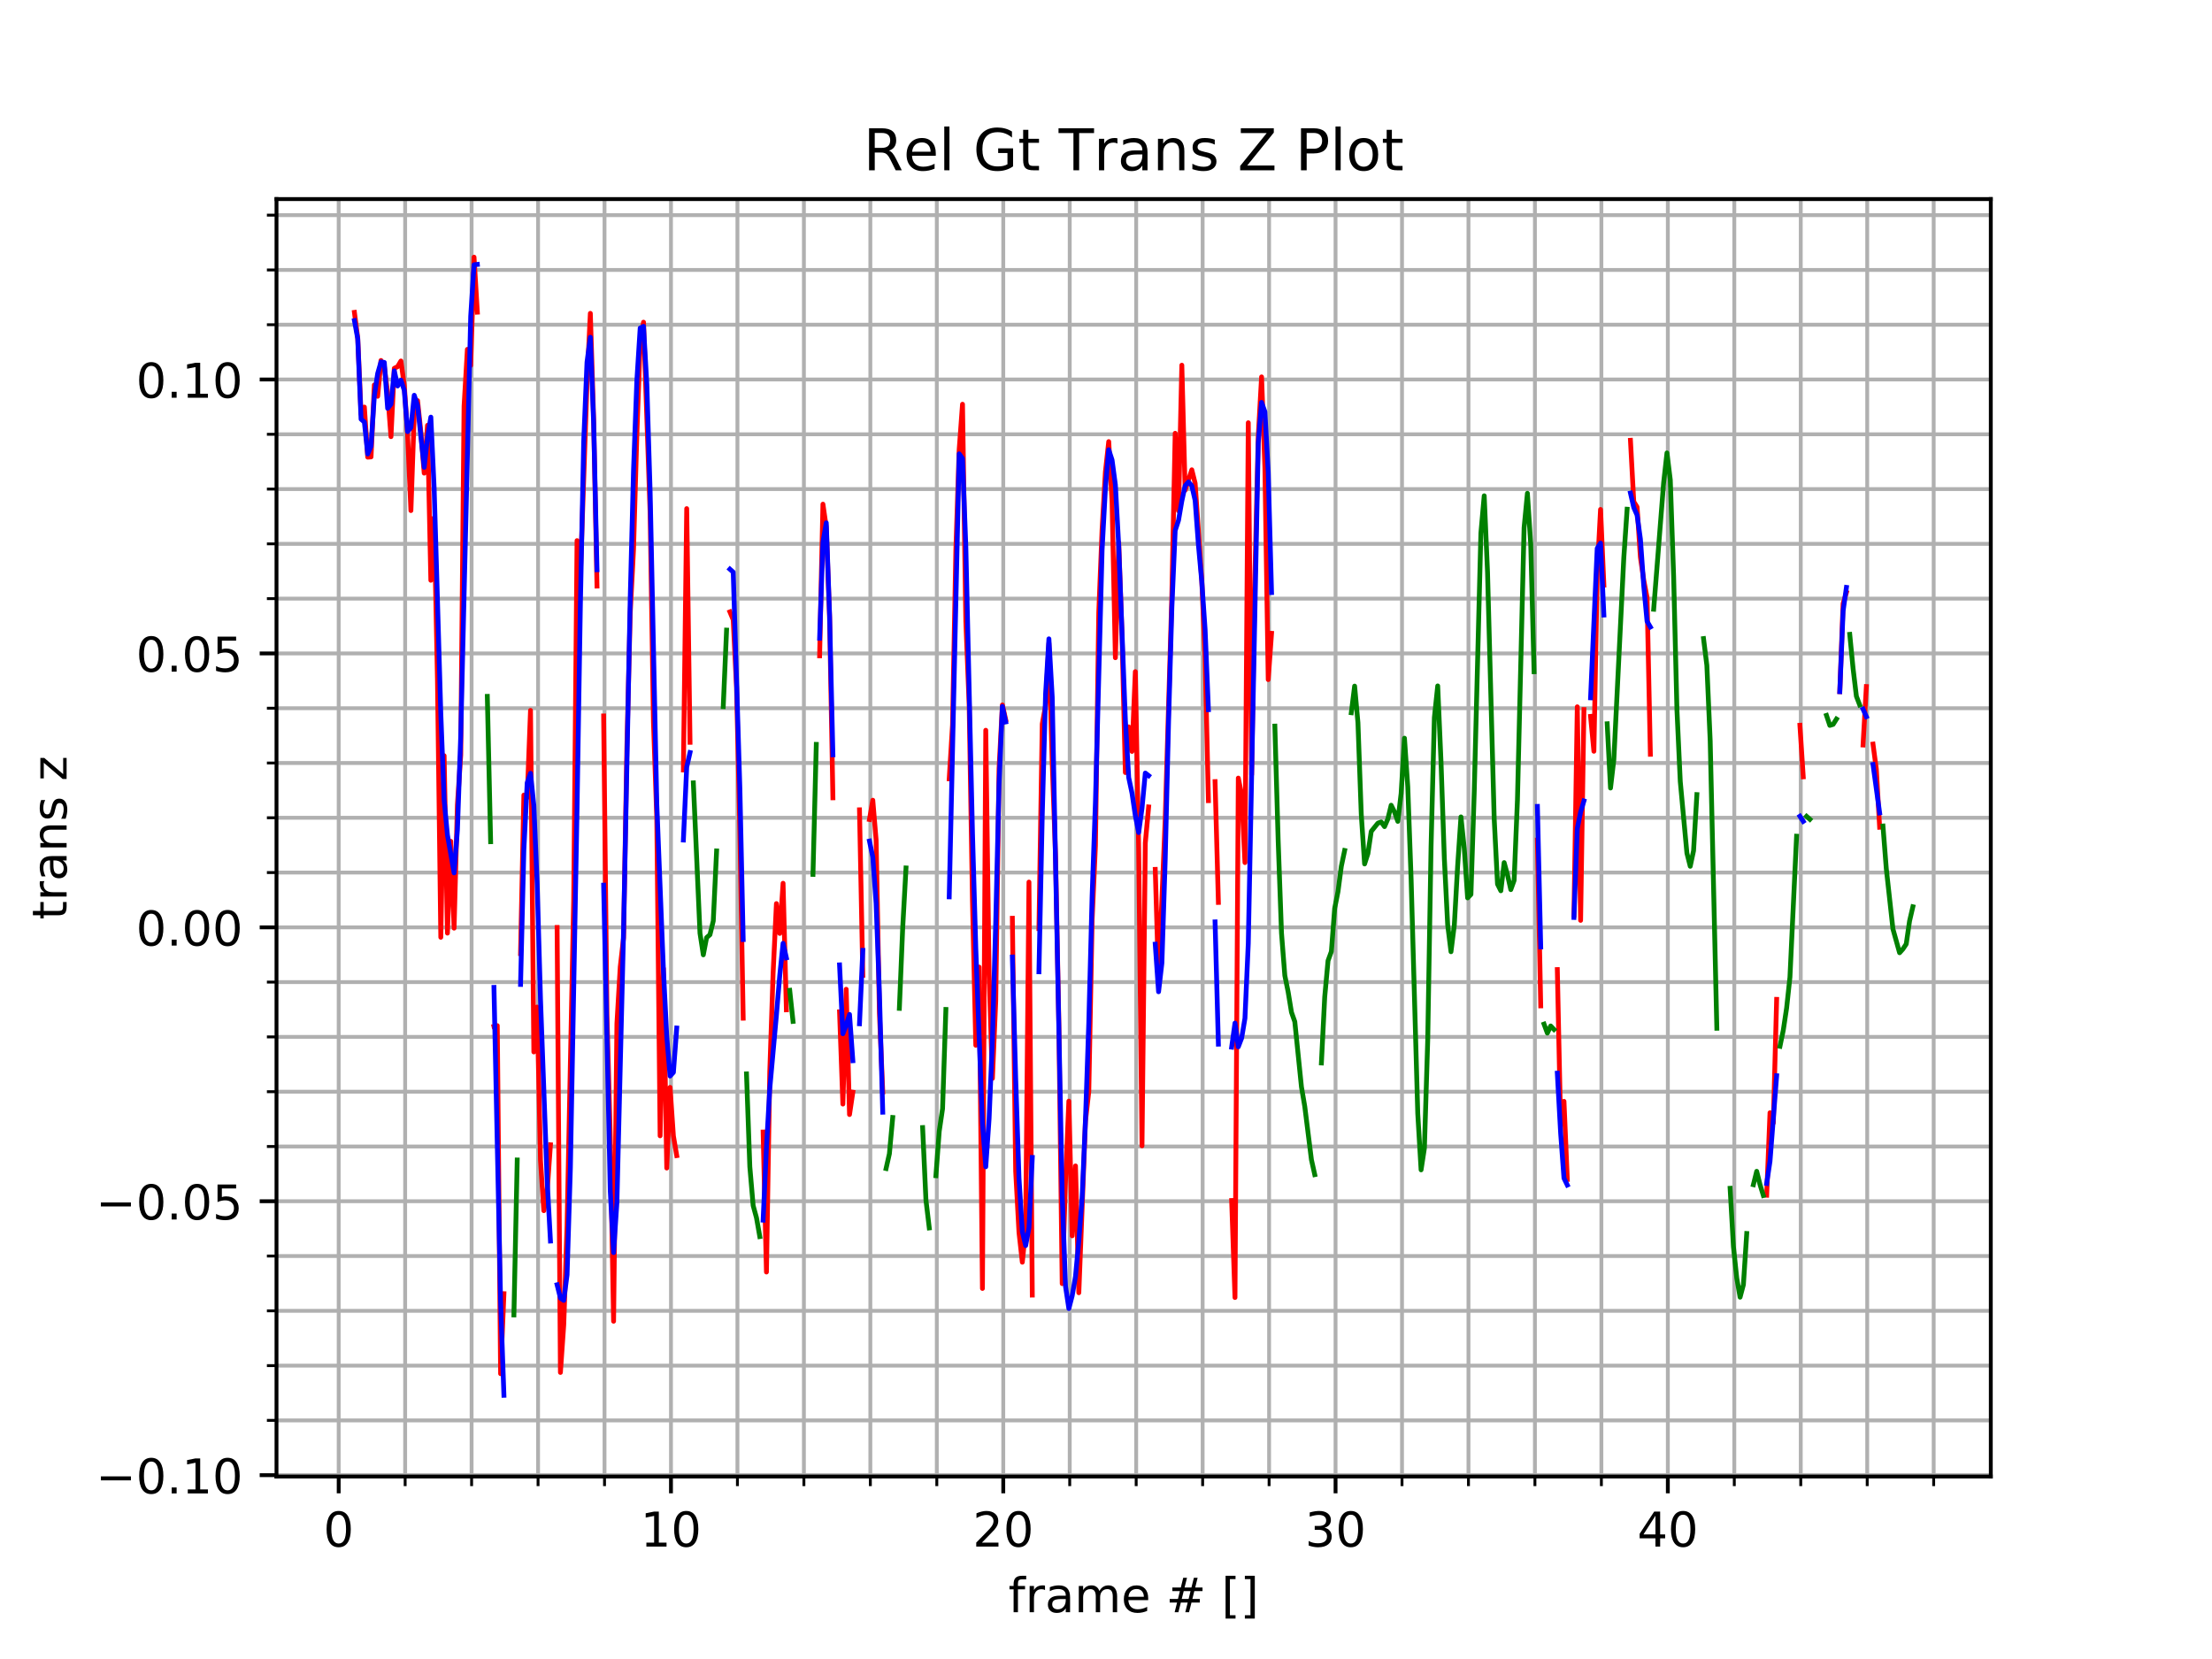 <?xml version="1.0" encoding="utf-8" standalone="no"?>
<!DOCTYPE svg PUBLIC "-//W3C//DTD SVG 1.1//EN"
  "http://www.w3.org/Graphics/SVG/1.1/DTD/svg11.dtd">
<!-- Created with matplotlib (http://matplotlib.org/) -->
<svg height="345.6pt" version="1.1" viewBox="0 0 460.8 345.6" width="460.8pt" xmlns="http://www.w3.org/2000/svg" xmlns:xlink="http://www.w3.org/1999/xlink">
 <defs>
  <style type="text/css">
*{stroke-linecap:butt;stroke-linejoin:round;}
  </style>
 </defs>
 <g id="figure_1">
  <g id="patch_1">
   <path d="M 0 345.6 
L 460.8 345.6 
L 460.8 0 
L 0 0 
z
" style="fill:#ffffff;"/>
  </g>
  <g id="axes_1">
   <g id="patch_2">
    <path d="M 57.6 307.584 
L 414.72 307.584 
L 414.72 41.472 
L 57.6 41.472 
z
" style="fill:#ffffff;"/>
   </g>
   <g id="matplotlib.axis_1">
    <g id="xtick_1">
     <g id="line2d_1">
      <path clip-path="url(#p3519958861)" d="M 70.555 307.584 
L 70.555 41.472 
" style="fill:none;stroke:#b0b0b0;stroke-linecap:square;stroke-width:0.8;"/>
     </g>
     <g id="line2d_2">
      <defs>
       <path d="M 0 0 
L 0 3.5 
" id="m0d9595e91f" style="stroke:#000000;stroke-width:0.8;"/>
      </defs>
      <g>
       <use style="stroke:#000000;stroke-width:0.8;" x="70.555" xlink:href="#m0d9595e91f" y="307.584"/>
      </g>
     </g>
     <g id="text_1">
      <!-- 0 -->
      <defs>
       <path d="M 31.781 66.406 
Q 24.172 66.406 20.328 58.906 
Q 16.5 51.422 16.5 36.375 
Q 16.5 21.391 20.328 13.891 
Q 24.172 6.391 31.781 6.391 
Q 39.453 6.391 43.281 13.891 
Q 47.125 21.391 47.125 36.375 
Q 47.125 51.422 43.281 58.906 
Q 39.453 66.406 31.781 66.406 
z
M 31.781 74.219 
Q 44.047 74.219 50.516 64.516 
Q 56.984 54.828 56.984 36.375 
Q 56.984 17.969 50.516 8.266 
Q 44.047 -1.422 31.781 -1.422 
Q 19.531 -1.422 13.062 8.266 
Q 6.594 17.969 6.594 36.375 
Q 6.594 54.828 13.062 64.516 
Q 19.531 74.219 31.781 74.219 
z
" id="DejaVuSans-30"/>
      </defs>
      <g transform="translate(67.374 322.182)scale(0.1 -0.1)">
       <use xlink:href="#DejaVuSans-30"/>
      </g>
     </g>
    </g>
    <g id="xtick_2">
     <g id="line2d_3">
      <path clip-path="url(#p3519958861)" d="M 139.777 307.584 
L 139.777 41.472 
" style="fill:none;stroke:#b0b0b0;stroke-linecap:square;stroke-width:0.8;"/>
     </g>
     <g id="line2d_4">
      <g>
       <use style="stroke:#000000;stroke-width:0.8;" x="139.777" xlink:href="#m0d9595e91f" y="307.584"/>
      </g>
     </g>
     <g id="text_2">
      <!-- 10 -->
      <defs>
       <path d="M 12.406 8.297 
L 28.516 8.297 
L 28.516 63.922 
L 10.984 60.406 
L 10.984 69.391 
L 28.422 72.906 
L 38.281 72.906 
L 38.281 8.297 
L 54.391 8.297 
L 54.391 0 
L 12.406 0 
z
" id="DejaVuSans-31"/>
      </defs>
      <g transform="translate(133.414 322.182)scale(0.1 -0.1)">
       <use xlink:href="#DejaVuSans-31"/>
       <use x="63.623" xlink:href="#DejaVuSans-30"/>
      </g>
     </g>
    </g>
    <g id="xtick_3">
     <g id="line2d_5">
      <path clip-path="url(#p3519958861)" d="M 208.999 307.584 
L 208.999 41.472 
" style="fill:none;stroke:#b0b0b0;stroke-linecap:square;stroke-width:0.8;"/>
     </g>
     <g id="line2d_6">
      <g>
       <use style="stroke:#000000;stroke-width:0.8;" x="208.999" xlink:href="#m0d9595e91f" y="307.584"/>
      </g>
     </g>
     <g id="text_3">
      <!-- 20 -->
      <defs>
       <path d="M 19.188 8.297 
L 53.609 8.297 
L 53.609 0 
L 7.328 0 
L 7.328 8.297 
Q 12.938 14.109 22.625 23.891 
Q 32.328 33.688 34.812 36.531 
Q 39.547 41.844 41.422 45.531 
Q 43.312 49.219 43.312 52.781 
Q 43.312 58.594 39.234 62.25 
Q 35.156 65.922 28.609 65.922 
Q 23.969 65.922 18.812 64.312 
Q 13.672 62.703 7.812 59.422 
L 7.812 69.391 
Q 13.766 71.781 18.938 73 
Q 24.125 74.219 28.422 74.219 
Q 39.75 74.219 46.484 68.547 
Q 53.219 62.891 53.219 53.422 
Q 53.219 48.922 51.531 44.891 
Q 49.859 40.875 45.406 35.406 
Q 44.188 33.984 37.641 27.219 
Q 31.109 20.453 19.188 8.297 
z
" id="DejaVuSans-32"/>
      </defs>
      <g transform="translate(202.636 322.182)scale(0.1 -0.1)">
       <use xlink:href="#DejaVuSans-32"/>
       <use x="63.623" xlink:href="#DejaVuSans-30"/>
      </g>
     </g>
    </g>
    <g id="xtick_4">
     <g id="line2d_7">
      <path clip-path="url(#p3519958861)" d="M 278.22 307.584 
L 278.22 41.472 
" style="fill:none;stroke:#b0b0b0;stroke-linecap:square;stroke-width:0.8;"/>
     </g>
     <g id="line2d_8">
      <g>
       <use style="stroke:#000000;stroke-width:0.8;" x="278.22" xlink:href="#m0d9595e91f" y="307.584"/>
      </g>
     </g>
     <g id="text_4">
      <!-- 30 -->
      <defs>
       <path d="M 40.578 39.312 
Q 47.656 37.797 51.625 33 
Q 55.609 28.219 55.609 21.188 
Q 55.609 10.406 48.188 4.484 
Q 40.766 -1.422 27.094 -1.422 
Q 22.516 -1.422 17.656 -0.516 
Q 12.797 0.391 7.625 2.203 
L 7.625 11.719 
Q 11.719 9.328 16.594 8.109 
Q 21.484 6.891 26.812 6.891 
Q 36.078 6.891 40.938 10.547 
Q 45.797 14.203 45.797 21.188 
Q 45.797 27.641 41.281 31.266 
Q 36.766 34.906 28.719 34.906 
L 20.219 34.906 
L 20.219 43.016 
L 29.109 43.016 
Q 36.375 43.016 40.234 45.922 
Q 44.094 48.828 44.094 54.297 
Q 44.094 59.906 40.109 62.906 
Q 36.141 65.922 28.719 65.922 
Q 24.656 65.922 20.016 65.031 
Q 15.375 64.156 9.812 62.312 
L 9.812 71.094 
Q 15.438 72.656 20.344 73.438 
Q 25.25 74.219 29.594 74.219 
Q 40.828 74.219 47.359 69.109 
Q 53.906 64.016 53.906 55.328 
Q 53.906 49.266 50.438 45.094 
Q 46.969 40.922 40.578 39.312 
z
" id="DejaVuSans-33"/>
      </defs>
      <g transform="translate(271.858 322.182)scale(0.1 -0.1)">
       <use xlink:href="#DejaVuSans-33"/>
       <use x="63.623" xlink:href="#DejaVuSans-30"/>
      </g>
     </g>
    </g>
    <g id="xtick_5">
     <g id="line2d_9">
      <path clip-path="url(#p3519958861)" d="M 347.442 307.584 
L 347.442 41.472 
" style="fill:none;stroke:#b0b0b0;stroke-linecap:square;stroke-width:0.8;"/>
     </g>
     <g id="line2d_10">
      <g>
       <use style="stroke:#000000;stroke-width:0.8;" x="347.442" xlink:href="#m0d9595e91f" y="307.584"/>
      </g>
     </g>
     <g id="text_5">
      <!-- 40 -->
      <defs>
       <path d="M 37.797 64.312 
L 12.891 25.391 
L 37.797 25.391 
z
M 35.203 72.906 
L 47.609 72.906 
L 47.609 25.391 
L 58.016 25.391 
L 58.016 17.188 
L 47.609 17.188 
L 47.609 0 
L 37.797 0 
L 37.797 17.188 
L 4.891 17.188 
L 4.891 26.703 
z
" id="DejaVuSans-34"/>
      </defs>
      <g transform="translate(341.079 322.182)scale(0.1 -0.1)">
       <use xlink:href="#DejaVuSans-34"/>
       <use x="63.623" xlink:href="#DejaVuSans-30"/>
      </g>
     </g>
    </g>
    <g id="xtick_6">
     <g id="line2d_11">
      <path clip-path="url(#p3519958861)" d="M 84.4 307.584 
L 84.4 41.472 
" style="fill:none;stroke:#b0b0b0;stroke-linecap:square;stroke-width:0.8;"/>
     </g>
     <g id="line2d_12">
      <defs>
       <path d="M 0 0 
L 0 2 
" id="mea71400698" style="stroke:#000000;stroke-width:0.6;"/>
      </defs>
      <g>
       <use style="stroke:#000000;stroke-width:0.6;" x="84.4" xlink:href="#mea71400698" y="307.584"/>
      </g>
     </g>
    </g>
    <g id="xtick_7">
     <g id="line2d_13">
      <path clip-path="url(#p3519958861)" d="M 98.244 307.584 
L 98.244 41.472 
" style="fill:none;stroke:#b0b0b0;stroke-linecap:square;stroke-width:0.8;"/>
     </g>
     <g id="line2d_14">
      <g>
       <use style="stroke:#000000;stroke-width:0.6;" x="98.244" xlink:href="#mea71400698" y="307.584"/>
      </g>
     </g>
    </g>
    <g id="xtick_8">
     <g id="line2d_15">
      <path clip-path="url(#p3519958861)" d="M 112.088 307.584 
L 112.088 41.472 
" style="fill:none;stroke:#b0b0b0;stroke-linecap:square;stroke-width:0.8;"/>
     </g>
     <g id="line2d_16">
      <g>
       <use style="stroke:#000000;stroke-width:0.6;" x="112.088" xlink:href="#mea71400698" y="307.584"/>
      </g>
     </g>
    </g>
    <g id="xtick_9">
     <g id="line2d_17">
      <path clip-path="url(#p3519958861)" d="M 125.933 307.584 
L 125.933 41.472 
" style="fill:none;stroke:#b0b0b0;stroke-linecap:square;stroke-width:0.8;"/>
     </g>
     <g id="line2d_18">
      <g>
       <use style="stroke:#000000;stroke-width:0.6;" x="125.933" xlink:href="#mea71400698" y="307.584"/>
      </g>
     </g>
    </g>
    <g id="xtick_10">
     <g id="line2d_19">
      <path clip-path="url(#p3519958861)" d="M 153.621 307.584 
L 153.621 41.472 
" style="fill:none;stroke:#b0b0b0;stroke-linecap:square;stroke-width:0.8;"/>
     </g>
     <g id="line2d_20">
      <g>
       <use style="stroke:#000000;stroke-width:0.6;" x="153.621" xlink:href="#mea71400698" y="307.584"/>
      </g>
     </g>
    </g>
    <g id="xtick_11">
     <g id="line2d_21">
      <path clip-path="url(#p3519958861)" d="M 167.466 307.584 
L 167.466 41.472 
" style="fill:none;stroke:#b0b0b0;stroke-linecap:square;stroke-width:0.8;"/>
     </g>
     <g id="line2d_22">
      <g>
       <use style="stroke:#000000;stroke-width:0.6;" x="167.466" xlink:href="#mea71400698" y="307.584"/>
      </g>
     </g>
    </g>
    <g id="xtick_12">
     <g id="line2d_23">
      <path clip-path="url(#p3519958861)" d="M 181.31 307.584 
L 181.31 41.472 
" style="fill:none;stroke:#b0b0b0;stroke-linecap:square;stroke-width:0.8;"/>
     </g>
     <g id="line2d_24">
      <g>
       <use style="stroke:#000000;stroke-width:0.6;" x="181.31" xlink:href="#mea71400698" y="307.584"/>
      </g>
     </g>
    </g>
    <g id="xtick_13">
     <g id="line2d_25">
      <path clip-path="url(#p3519958861)" d="M 195.154 307.584 
L 195.154 41.472 
" style="fill:none;stroke:#b0b0b0;stroke-linecap:square;stroke-width:0.8;"/>
     </g>
     <g id="line2d_26">
      <g>
       <use style="stroke:#000000;stroke-width:0.6;" x="195.154" xlink:href="#mea71400698" y="307.584"/>
      </g>
     </g>
    </g>
    <g id="xtick_14">
     <g id="line2d_27">
      <path clip-path="url(#p3519958861)" d="M 222.843 307.584 
L 222.843 41.472 
" style="fill:none;stroke:#b0b0b0;stroke-linecap:square;stroke-width:0.8;"/>
     </g>
     <g id="line2d_28">
      <g>
       <use style="stroke:#000000;stroke-width:0.6;" x="222.843" xlink:href="#mea71400698" y="307.584"/>
      </g>
     </g>
    </g>
    <g id="xtick_15">
     <g id="line2d_29">
      <path clip-path="url(#p3519958861)" d="M 236.687 307.584 
L 236.687 41.472 
" style="fill:none;stroke:#b0b0b0;stroke-linecap:square;stroke-width:0.8;"/>
     </g>
     <g id="line2d_30">
      <g>
       <use style="stroke:#000000;stroke-width:0.6;" x="236.687" xlink:href="#mea71400698" y="307.584"/>
      </g>
     </g>
    </g>
    <g id="xtick_16">
     <g id="line2d_31">
      <path clip-path="url(#p3519958861)" d="M 250.532 307.584 
L 250.532 41.472 
" style="fill:none;stroke:#b0b0b0;stroke-linecap:square;stroke-width:0.8;"/>
     </g>
     <g id="line2d_32">
      <g>
       <use style="stroke:#000000;stroke-width:0.6;" x="250.532" xlink:href="#mea71400698" y="307.584"/>
      </g>
     </g>
    </g>
    <g id="xtick_17">
     <g id="line2d_33">
      <path clip-path="url(#p3519958861)" d="M 264.376 307.584 
L 264.376 41.472 
" style="fill:none;stroke:#b0b0b0;stroke-linecap:square;stroke-width:0.8;"/>
     </g>
     <g id="line2d_34">
      <g>
       <use style="stroke:#000000;stroke-width:0.6;" x="264.376" xlink:href="#mea71400698" y="307.584"/>
      </g>
     </g>
    </g>
    <g id="xtick_18">
     <g id="line2d_35">
      <path clip-path="url(#p3519958861)" d="M 292.064 307.584 
L 292.064 41.472 
" style="fill:none;stroke:#b0b0b0;stroke-linecap:square;stroke-width:0.8;"/>
     </g>
     <g id="line2d_36">
      <g>
       <use style="stroke:#000000;stroke-width:0.6;" x="292.064" xlink:href="#mea71400698" y="307.584"/>
      </g>
     </g>
    </g>
    <g id="xtick_19">
     <g id="line2d_37">
      <path clip-path="url(#p3519958861)" d="M 305.909 307.584 
L 305.909 41.472 
" style="fill:none;stroke:#b0b0b0;stroke-linecap:square;stroke-width:0.8;"/>
     </g>
     <g id="line2d_38">
      <g>
       <use style="stroke:#000000;stroke-width:0.6;" x="305.909" xlink:href="#mea71400698" y="307.584"/>
      </g>
     </g>
    </g>
    <g id="xtick_20">
     <g id="line2d_39">
      <path clip-path="url(#p3519958861)" d="M 319.753 307.584 
L 319.753 41.472 
" style="fill:none;stroke:#b0b0b0;stroke-linecap:square;stroke-width:0.8;"/>
     </g>
     <g id="line2d_40">
      <g>
       <use style="stroke:#000000;stroke-width:0.6;" x="319.753" xlink:href="#mea71400698" y="307.584"/>
      </g>
     </g>
    </g>
    <g id="xtick_21">
     <g id="line2d_41">
      <path clip-path="url(#p3519958861)" d="M 333.597 307.584 
L 333.597 41.472 
" style="fill:none;stroke:#b0b0b0;stroke-linecap:square;stroke-width:0.8;"/>
     </g>
     <g id="line2d_42">
      <g>
       <use style="stroke:#000000;stroke-width:0.6;" x="333.597" xlink:href="#mea71400698" y="307.584"/>
      </g>
     </g>
    </g>
    <g id="xtick_22">
     <g id="line2d_43">
      <path clip-path="url(#p3519958861)" d="M 361.286 307.584 
L 361.286 41.472 
" style="fill:none;stroke:#b0b0b0;stroke-linecap:square;stroke-width:0.8;"/>
     </g>
     <g id="line2d_44">
      <g>
       <use style="stroke:#000000;stroke-width:0.6;" x="361.286" xlink:href="#mea71400698" y="307.584"/>
      </g>
     </g>
    </g>
    <g id="xtick_23">
     <g id="line2d_45">
      <path clip-path="url(#p3519958861)" d="M 375.13 307.584 
L 375.13 41.472 
" style="fill:none;stroke:#b0b0b0;stroke-linecap:square;stroke-width:0.8;"/>
     </g>
     <g id="line2d_46">
      <g>
       <use style="stroke:#000000;stroke-width:0.6;" x="375.13" xlink:href="#mea71400698" y="307.584"/>
      </g>
     </g>
    </g>
    <g id="xtick_24">
     <g id="line2d_47">
      <path clip-path="url(#p3519958861)" d="M 388.975 307.584 
L 388.975 41.472 
" style="fill:none;stroke:#b0b0b0;stroke-linecap:square;stroke-width:0.8;"/>
     </g>
     <g id="line2d_48">
      <g>
       <use style="stroke:#000000;stroke-width:0.6;" x="388.975" xlink:href="#mea71400698" y="307.584"/>
      </g>
     </g>
    </g>
    <g id="xtick_25">
     <g id="line2d_49">
      <path clip-path="url(#p3519958861)" d="M 402.819 307.584 
L 402.819 41.472 
" style="fill:none;stroke:#b0b0b0;stroke-linecap:square;stroke-width:0.8;"/>
     </g>
     <g id="line2d_50">
      <g>
       <use style="stroke:#000000;stroke-width:0.6;" x="402.819" xlink:href="#mea71400698" y="307.584"/>
      </g>
     </g>
    </g>
    <g id="text_6">
     <!-- frame # [] -->
     <defs>
      <path d="M 37.109 75.984 
L 37.109 68.5 
L 28.516 68.5 
Q 23.688 68.5 21.797 66.547 
Q 19.922 64.594 19.922 59.516 
L 19.922 54.688 
L 34.719 54.688 
L 34.719 47.703 
L 19.922 47.703 
L 19.922 0 
L 10.891 0 
L 10.891 47.703 
L 2.297 47.703 
L 2.297 54.688 
L 10.891 54.688 
L 10.891 58.5 
Q 10.891 67.625 15.141 71.797 
Q 19.391 75.984 28.609 75.984 
z
" id="DejaVuSans-66"/>
      <path d="M 41.109 46.297 
Q 39.594 47.172 37.812 47.578 
Q 36.031 48 33.891 48 
Q 26.266 48 22.188 43.047 
Q 18.109 38.094 18.109 28.812 
L 18.109 0 
L 9.078 0 
L 9.078 54.688 
L 18.109 54.688 
L 18.109 46.188 
Q 20.953 51.172 25.484 53.578 
Q 30.031 56 36.531 56 
Q 37.453 56 38.578 55.875 
Q 39.703 55.766 41.062 55.516 
z
" id="DejaVuSans-72"/>
      <path d="M 34.281 27.484 
Q 23.391 27.484 19.188 25 
Q 14.984 22.516 14.984 16.5 
Q 14.984 11.719 18.141 8.906 
Q 21.297 6.109 26.703 6.109 
Q 34.188 6.109 38.703 11.406 
Q 43.219 16.703 43.219 25.484 
L 43.219 27.484 
z
M 52.203 31.203 
L 52.203 0 
L 43.219 0 
L 43.219 8.297 
Q 40.141 3.328 35.547 0.953 
Q 30.953 -1.422 24.312 -1.422 
Q 15.922 -1.422 10.953 3.297 
Q 6 8.016 6 15.922 
Q 6 25.141 12.172 29.828 
Q 18.359 34.516 30.609 34.516 
L 43.219 34.516 
L 43.219 35.406 
Q 43.219 41.609 39.141 45 
Q 35.062 48.391 27.688 48.391 
Q 23 48.391 18.547 47.266 
Q 14.109 46.141 10.016 43.891 
L 10.016 52.203 
Q 14.938 54.109 19.578 55.047 
Q 24.219 56 28.609 56 
Q 40.484 56 46.344 49.844 
Q 52.203 43.703 52.203 31.203 
z
" id="DejaVuSans-61"/>
      <path d="M 52 44.188 
Q 55.375 50.25 60.062 53.125 
Q 64.75 56 71.094 56 
Q 79.641 56 84.281 50.016 
Q 88.922 44.047 88.922 33.016 
L 88.922 0 
L 79.891 0 
L 79.891 32.719 
Q 79.891 40.578 77.094 44.375 
Q 74.312 48.188 68.609 48.188 
Q 61.625 48.188 57.562 43.547 
Q 53.516 38.922 53.516 30.906 
L 53.516 0 
L 44.484 0 
L 44.484 32.719 
Q 44.484 40.625 41.703 44.406 
Q 38.922 48.188 33.109 48.188 
Q 26.219 48.188 22.156 43.531 
Q 18.109 38.875 18.109 30.906 
L 18.109 0 
L 9.078 0 
L 9.078 54.688 
L 18.109 54.688 
L 18.109 46.188 
Q 21.188 51.219 25.484 53.609 
Q 29.781 56 35.688 56 
Q 41.656 56 45.828 52.969 
Q 50 49.953 52 44.188 
z
" id="DejaVuSans-6d"/>
      <path d="M 56.203 29.594 
L 56.203 25.203 
L 14.891 25.203 
Q 15.484 15.922 20.484 11.062 
Q 25.484 6.203 34.422 6.203 
Q 39.594 6.203 44.453 7.469 
Q 49.312 8.734 54.109 11.281 
L 54.109 2.781 
Q 49.266 0.734 44.188 -0.344 
Q 39.109 -1.422 33.891 -1.422 
Q 20.797 -1.422 13.156 6.188 
Q 5.516 13.812 5.516 26.812 
Q 5.516 40.234 12.766 48.109 
Q 20.016 56 32.328 56 
Q 43.359 56 49.781 48.891 
Q 56.203 41.797 56.203 29.594 
z
M 47.219 32.234 
Q 47.125 39.594 43.094 43.984 
Q 39.062 48.391 32.422 48.391 
Q 24.906 48.391 20.391 44.141 
Q 15.875 39.891 15.188 32.172 
z
" id="DejaVuSans-65"/>
      <path id="DejaVuSans-20"/>
      <path d="M 51.125 44 
L 36.922 44 
L 32.812 27.688 
L 47.125 27.688 
z
M 43.797 71.781 
L 38.719 51.516 
L 52.984 51.516 
L 58.109 71.781 
L 65.922 71.781 
L 60.891 51.516 
L 76.125 51.516 
L 76.125 44 
L 58.984 44 
L 54.984 27.688 
L 70.516 27.688 
L 70.516 20.219 
L 53.078 20.219 
L 48 0 
L 40.188 0 
L 45.219 20.219 
L 30.906 20.219 
L 25.875 0 
L 18.016 0 
L 23.094 20.219 
L 7.719 20.219 
L 7.719 27.688 
L 24.906 27.688 
L 29 44 
L 13.281 44 
L 13.281 51.516 
L 30.906 51.516 
L 35.891 71.781 
z
" id="DejaVuSans-23"/>
      <path d="M 8.594 75.984 
L 29.297 75.984 
L 29.297 69 
L 17.578 69 
L 17.578 -6.203 
L 29.297 -6.203 
L 29.297 -13.188 
L 8.594 -13.188 
z
" id="DejaVuSans-5b"/>
      <path d="M 30.422 75.984 
L 30.422 -13.188 
L 9.719 -13.188 
L 9.719 -6.203 
L 21.391 -6.203 
L 21.391 69 
L 9.719 69 
L 9.719 75.984 
z
" id="DejaVuSans-5d"/>
     </defs>
     <g transform="translate(210.064 335.861)scale(0.1 -0.1)">
      <use xlink:href="#DejaVuSans-66"/>
      <use x="35.205" xlink:href="#DejaVuSans-72"/>
      <use x="76.318" xlink:href="#DejaVuSans-61"/>
      <use x="137.598" xlink:href="#DejaVuSans-6d"/>
      <use x="235.01" xlink:href="#DejaVuSans-65"/>
      <use x="296.533" xlink:href="#DejaVuSans-20"/>
      <use x="328.32" xlink:href="#DejaVuSans-23"/>
      <use x="412.109" xlink:href="#DejaVuSans-20"/>
      <use x="443.896" xlink:href="#DejaVuSans-5b"/>
      <use x="482.91" xlink:href="#DejaVuSans-5d"/>
     </g>
    </g>
   </g>
   <g id="matplotlib.axis_2">
    <g id="ytick_1">
     <g id="line2d_51">
      <path clip-path="url(#p3519958861)" d="M 57.6 307.307 
L 414.72 307.307 
" style="fill:none;stroke:#b0b0b0;stroke-linecap:square;stroke-width:0.8;"/>
     </g>
     <g id="line2d_52">
      <defs>
       <path d="M 0 0 
L -3.5 0 
" id="mb1d01373d0" style="stroke:#000000;stroke-width:0.8;"/>
      </defs>
      <g>
       <use style="stroke:#000000;stroke-width:0.8;" x="57.6" xlink:href="#mb1d01373d0" y="307.307"/>
      </g>
     </g>
     <g id="text_7">
      <!-- −0.10 -->
      <defs>
       <path d="M 10.594 35.5 
L 73.188 35.5 
L 73.188 27.203 
L 10.594 27.203 
z
" id="DejaVuSans-2212"/>
       <path d="M 10.688 12.406 
L 21 12.406 
L 21 0 
L 10.688 0 
z
" id="DejaVuSans-2e"/>
      </defs>
      <g transform="translate(19.955 311.106)scale(0.1 -0.1)">
       <use xlink:href="#DejaVuSans-2212"/>
       <use x="83.789" xlink:href="#DejaVuSans-30"/>
       <use x="147.412" xlink:href="#DejaVuSans-2e"/>
       <use x="179.199" xlink:href="#DejaVuSans-31"/>
       <use x="242.822" xlink:href="#DejaVuSans-30"/>
      </g>
     </g>
    </g>
    <g id="ytick_2">
     <g id="line2d_53">
      <path clip-path="url(#p3519958861)" d="M 57.6 250.244 
L 414.72 250.244 
" style="fill:none;stroke:#b0b0b0;stroke-linecap:square;stroke-width:0.8;"/>
     </g>
     <g id="line2d_54">
      <g>
       <use style="stroke:#000000;stroke-width:0.8;" x="57.6" xlink:href="#mb1d01373d0" y="250.244"/>
      </g>
     </g>
     <g id="text_8">
      <!-- −0.05 -->
      <defs>
       <path d="M 10.797 72.906 
L 49.516 72.906 
L 49.516 64.594 
L 19.828 64.594 
L 19.828 46.734 
Q 21.969 47.469 24.109 47.828 
Q 26.266 48.188 28.422 48.188 
Q 40.625 48.188 47.75 41.5 
Q 54.891 34.812 54.891 23.391 
Q 54.891 11.625 47.562 5.094 
Q 40.234 -1.422 26.906 -1.422 
Q 22.312 -1.422 17.547 -0.641 
Q 12.797 0.141 7.719 1.703 
L 7.719 11.625 
Q 12.109 9.234 16.797 8.062 
Q 21.484 6.891 26.703 6.891 
Q 35.156 6.891 40.078 11.328 
Q 45.016 15.766 45.016 23.391 
Q 45.016 31 40.078 35.438 
Q 35.156 39.891 26.703 39.891 
Q 22.75 39.891 18.812 39.016 
Q 14.891 38.141 10.797 36.281 
z
" id="DejaVuSans-35"/>
      </defs>
      <g transform="translate(19.955 254.043)scale(0.1 -0.1)">
       <use xlink:href="#DejaVuSans-2212"/>
       <use x="83.789" xlink:href="#DejaVuSans-30"/>
       <use x="147.412" xlink:href="#DejaVuSans-2e"/>
       <use x="179.199" xlink:href="#DejaVuSans-30"/>
       <use x="242.822" xlink:href="#DejaVuSans-35"/>
      </g>
     </g>
    </g>
    <g id="ytick_3">
     <g id="line2d_55">
      <path clip-path="url(#p3519958861)" d="M 57.6 193.182 
L 414.72 193.182 
" style="fill:none;stroke:#b0b0b0;stroke-linecap:square;stroke-width:0.8;"/>
     </g>
     <g id="line2d_56">
      <g>
       <use style="stroke:#000000;stroke-width:0.8;" x="57.6" xlink:href="#mb1d01373d0" y="193.182"/>
      </g>
     </g>
     <g id="text_9">
      <!-- 0.00 -->
      <g transform="translate(28.334 196.981)scale(0.1 -0.1)">
       <use xlink:href="#DejaVuSans-30"/>
       <use x="63.623" xlink:href="#DejaVuSans-2e"/>
       <use x="95.41" xlink:href="#DejaVuSans-30"/>
       <use x="159.033" xlink:href="#DejaVuSans-30"/>
      </g>
     </g>
    </g>
    <g id="ytick_4">
     <g id="line2d_57">
      <path clip-path="url(#p3519958861)" d="M 57.6 136.12 
L 414.72 136.12 
" style="fill:none;stroke:#b0b0b0;stroke-linecap:square;stroke-width:0.8;"/>
     </g>
     <g id="line2d_58">
      <g>
       <use style="stroke:#000000;stroke-width:0.8;" x="57.6" xlink:href="#mb1d01373d0" y="136.12"/>
      </g>
     </g>
     <g id="text_10">
      <!-- 0.05 -->
      <g transform="translate(28.334 139.919)scale(0.1 -0.1)">
       <use xlink:href="#DejaVuSans-30"/>
       <use x="63.623" xlink:href="#DejaVuSans-2e"/>
       <use x="95.41" xlink:href="#DejaVuSans-30"/>
       <use x="159.033" xlink:href="#DejaVuSans-35"/>
      </g>
     </g>
    </g>
    <g id="ytick_5">
     <g id="line2d_59">
      <path clip-path="url(#p3519958861)" d="M 57.6 79.057 
L 414.72 79.057 
" style="fill:none;stroke:#b0b0b0;stroke-linecap:square;stroke-width:0.8;"/>
     </g>
     <g id="line2d_60">
      <g>
       <use style="stroke:#000000;stroke-width:0.8;" x="57.6" xlink:href="#mb1d01373d0" y="79.057"/>
      </g>
     </g>
     <g id="text_11">
      <!-- 0.10 -->
      <g transform="translate(28.334 82.857)scale(0.1 -0.1)">
       <use xlink:href="#DejaVuSans-30"/>
       <use x="63.623" xlink:href="#DejaVuSans-2e"/>
       <use x="95.41" xlink:href="#DejaVuSans-31"/>
       <use x="159.033" xlink:href="#DejaVuSans-30"/>
      </g>
     </g>
    </g>
    <g id="ytick_6">
     <g id="line2d_61">
      <path clip-path="url(#p3519958861)" d="M 57.6 295.894 
L 414.72 295.894 
" style="fill:none;stroke:#b0b0b0;stroke-linecap:square;stroke-width:0.8;"/>
     </g>
     <g id="line2d_62">
      <defs>
       <path d="M 0 0 
L -2 0 
" id="m693afc103c" style="stroke:#000000;stroke-width:0.6;"/>
      </defs>
      <g>
       <use style="stroke:#000000;stroke-width:0.6;" x="57.6" xlink:href="#m693afc103c" y="295.894"/>
      </g>
     </g>
    </g>
    <g id="ytick_7">
     <g id="line2d_63">
      <path clip-path="url(#p3519958861)" d="M 57.6 284.482 
L 414.72 284.482 
" style="fill:none;stroke:#b0b0b0;stroke-linecap:square;stroke-width:0.8;"/>
     </g>
     <g id="line2d_64">
      <g>
       <use style="stroke:#000000;stroke-width:0.6;" x="57.6" xlink:href="#m693afc103c" y="284.482"/>
      </g>
     </g>
    </g>
    <g id="ytick_8">
     <g id="line2d_65">
      <path clip-path="url(#p3519958861)" d="M 57.6 273.069 
L 414.72 273.069 
" style="fill:none;stroke:#b0b0b0;stroke-linecap:square;stroke-width:0.8;"/>
     </g>
     <g id="line2d_66">
      <g>
       <use style="stroke:#000000;stroke-width:0.6;" x="57.6" xlink:href="#m693afc103c" y="273.069"/>
      </g>
     </g>
    </g>
    <g id="ytick_9">
     <g id="line2d_67">
      <path clip-path="url(#p3519958861)" d="M 57.6 261.657 
L 414.72 261.657 
" style="fill:none;stroke:#b0b0b0;stroke-linecap:square;stroke-width:0.8;"/>
     </g>
     <g id="line2d_68">
      <g>
       <use style="stroke:#000000;stroke-width:0.6;" x="57.6" xlink:href="#m693afc103c" y="261.657"/>
      </g>
     </g>
    </g>
    <g id="ytick_10">
     <g id="line2d_69">
      <path clip-path="url(#p3519958861)" d="M 57.6 238.832 
L 414.72 238.832 
" style="fill:none;stroke:#b0b0b0;stroke-linecap:square;stroke-width:0.8;"/>
     </g>
     <g id="line2d_70">
      <g>
       <use style="stroke:#000000;stroke-width:0.6;" x="57.6" xlink:href="#m693afc103c" y="238.832"/>
      </g>
     </g>
    </g>
    <g id="ytick_11">
     <g id="line2d_71">
      <path clip-path="url(#p3519958861)" d="M 57.6 227.419 
L 414.72 227.419 
" style="fill:none;stroke:#b0b0b0;stroke-linecap:square;stroke-width:0.8;"/>
     </g>
     <g id="line2d_72">
      <g>
       <use style="stroke:#000000;stroke-width:0.6;" x="57.6" xlink:href="#m693afc103c" y="227.419"/>
      </g>
     </g>
    </g>
    <g id="ytick_12">
     <g id="line2d_73">
      <path clip-path="url(#p3519958861)" d="M 57.6 216.007 
L 414.72 216.007 
" style="fill:none;stroke:#b0b0b0;stroke-linecap:square;stroke-width:0.8;"/>
     </g>
     <g id="line2d_74">
      <g>
       <use style="stroke:#000000;stroke-width:0.6;" x="57.6" xlink:href="#m693afc103c" y="216.007"/>
      </g>
     </g>
    </g>
    <g id="ytick_13">
     <g id="line2d_75">
      <path clip-path="url(#p3519958861)" d="M 57.6 204.594 
L 414.72 204.594 
" style="fill:none;stroke:#b0b0b0;stroke-linecap:square;stroke-width:0.8;"/>
     </g>
     <g id="line2d_76">
      <g>
       <use style="stroke:#000000;stroke-width:0.6;" x="57.6" xlink:href="#m693afc103c" y="204.594"/>
      </g>
     </g>
    </g>
    <g id="ytick_14">
     <g id="line2d_77">
      <path clip-path="url(#p3519958861)" d="M 57.6 181.769 
L 414.72 181.769 
" style="fill:none;stroke:#b0b0b0;stroke-linecap:square;stroke-width:0.8;"/>
     </g>
     <g id="line2d_78">
      <g>
       <use style="stroke:#000000;stroke-width:0.6;" x="57.6" xlink:href="#m693afc103c" y="181.769"/>
      </g>
     </g>
    </g>
    <g id="ytick_15">
     <g id="line2d_79">
      <path clip-path="url(#p3519958861)" d="M 57.6 170.357 
L 414.72 170.357 
" style="fill:none;stroke:#b0b0b0;stroke-linecap:square;stroke-width:0.8;"/>
     </g>
     <g id="line2d_80">
      <g>
       <use style="stroke:#000000;stroke-width:0.6;" x="57.6" xlink:href="#m693afc103c" y="170.357"/>
      </g>
     </g>
    </g>
    <g id="ytick_16">
     <g id="line2d_81">
      <path clip-path="url(#p3519958861)" d="M 57.6 158.945 
L 414.72 158.945 
" style="fill:none;stroke:#b0b0b0;stroke-linecap:square;stroke-width:0.8;"/>
     </g>
     <g id="line2d_82">
      <g>
       <use style="stroke:#000000;stroke-width:0.6;" x="57.6" xlink:href="#m693afc103c" y="158.945"/>
      </g>
     </g>
    </g>
    <g id="ytick_17">
     <g id="line2d_83">
      <path clip-path="url(#p3519958861)" d="M 57.6 147.532 
L 414.72 147.532 
" style="fill:none;stroke:#b0b0b0;stroke-linecap:square;stroke-width:0.8;"/>
     </g>
     <g id="line2d_84">
      <g>
       <use style="stroke:#000000;stroke-width:0.6;" x="57.6" xlink:href="#m693afc103c" y="147.532"/>
      </g>
     </g>
    </g>
    <g id="ytick_18">
     <g id="line2d_85">
      <path clip-path="url(#p3519958861)" d="M 57.6 124.707 
L 414.72 124.707 
" style="fill:none;stroke:#b0b0b0;stroke-linecap:square;stroke-width:0.8;"/>
     </g>
     <g id="line2d_86">
      <g>
       <use style="stroke:#000000;stroke-width:0.6;" x="57.6" xlink:href="#m693afc103c" y="124.707"/>
      </g>
     </g>
    </g>
    <g id="ytick_19">
     <g id="line2d_87">
      <path clip-path="url(#p3519958861)" d="M 57.6 113.295 
L 414.72 113.295 
" style="fill:none;stroke:#b0b0b0;stroke-linecap:square;stroke-width:0.8;"/>
     </g>
     <g id="line2d_88">
      <g>
       <use style="stroke:#000000;stroke-width:0.6;" x="57.6" xlink:href="#m693afc103c" y="113.295"/>
      </g>
     </g>
    </g>
    <g id="ytick_20">
     <g id="line2d_89">
      <path clip-path="url(#p3519958861)" d="M 57.6 101.882 
L 414.72 101.882 
" style="fill:none;stroke:#b0b0b0;stroke-linecap:square;stroke-width:0.8;"/>
     </g>
     <g id="line2d_90">
      <g>
       <use style="stroke:#000000;stroke-width:0.6;" x="57.6" xlink:href="#m693afc103c" y="101.882"/>
      </g>
     </g>
    </g>
    <g id="ytick_21">
     <g id="line2d_91">
      <path clip-path="url(#p3519958861)" d="M 57.6 90.47 
L 414.72 90.47 
" style="fill:none;stroke:#b0b0b0;stroke-linecap:square;stroke-width:0.8;"/>
     </g>
     <g id="line2d_92">
      <g>
       <use style="stroke:#000000;stroke-width:0.6;" x="57.6" xlink:href="#m693afc103c" y="90.47"/>
      </g>
     </g>
    </g>
    <g id="ytick_22">
     <g id="line2d_93">
      <path clip-path="url(#p3519958861)" d="M 57.6 67.645 
L 414.72 67.645 
" style="fill:none;stroke:#b0b0b0;stroke-linecap:square;stroke-width:0.8;"/>
     </g>
     <g id="line2d_94">
      <g>
       <use style="stroke:#000000;stroke-width:0.6;" x="57.6" xlink:href="#m693afc103c" y="67.645"/>
      </g>
     </g>
    </g>
    <g id="ytick_23">
     <g id="line2d_95">
      <path clip-path="url(#p3519958861)" d="M 57.6 56.232 
L 414.72 56.232 
" style="fill:none;stroke:#b0b0b0;stroke-linecap:square;stroke-width:0.8;"/>
     </g>
     <g id="line2d_96">
      <g>
       <use style="stroke:#000000;stroke-width:0.6;" x="57.6" xlink:href="#m693afc103c" y="56.232"/>
      </g>
     </g>
    </g>
    <g id="ytick_24">
     <g id="line2d_97">
      <path clip-path="url(#p3519958861)" d="M 57.6 44.82 
L 414.72 44.82 
" style="fill:none;stroke:#b0b0b0;stroke-linecap:square;stroke-width:0.8;"/>
     </g>
     <g id="line2d_98">
      <g>
       <use style="stroke:#000000;stroke-width:0.6;" x="57.6" xlink:href="#m693afc103c" y="44.82"/>
      </g>
     </g>
    </g>
    <g id="text_12">
     <!-- trans z -->
     <defs>
      <path d="M 18.312 70.219 
L 18.312 54.688 
L 36.812 54.688 
L 36.812 47.703 
L 18.312 47.703 
L 18.312 18.016 
Q 18.312 11.328 20.141 9.422 
Q 21.969 7.516 27.594 7.516 
L 36.812 7.516 
L 36.812 0 
L 27.594 0 
Q 17.188 0 13.234 3.875 
Q 9.281 7.766 9.281 18.016 
L 9.281 47.703 
L 2.688 47.703 
L 2.688 54.688 
L 9.281 54.688 
L 9.281 70.219 
z
" id="DejaVuSans-74"/>
      <path d="M 54.891 33.016 
L 54.891 0 
L 45.906 0 
L 45.906 32.719 
Q 45.906 40.484 42.875 44.328 
Q 39.844 48.188 33.797 48.188 
Q 26.516 48.188 22.312 43.547 
Q 18.109 38.922 18.109 30.906 
L 18.109 0 
L 9.078 0 
L 9.078 54.688 
L 18.109 54.688 
L 18.109 46.188 
Q 21.344 51.125 25.703 53.562 
Q 30.078 56 35.797 56 
Q 45.219 56 50.047 50.172 
Q 54.891 44.344 54.891 33.016 
z
" id="DejaVuSans-6e"/>
      <path d="M 44.281 53.078 
L 44.281 44.578 
Q 40.484 46.531 36.375 47.5 
Q 32.281 48.484 27.875 48.484 
Q 21.188 48.484 17.844 46.438 
Q 14.5 44.391 14.5 40.281 
Q 14.5 37.156 16.891 35.375 
Q 19.281 33.594 26.516 31.984 
L 29.594 31.297 
Q 39.156 29.25 43.188 25.516 
Q 47.219 21.781 47.219 15.094 
Q 47.219 7.469 41.188 3.016 
Q 35.156 -1.422 24.609 -1.422 
Q 20.219 -1.422 15.453 -0.562 
Q 10.688 0.297 5.422 2 
L 5.422 11.281 
Q 10.406 8.688 15.234 7.391 
Q 20.062 6.109 24.812 6.109 
Q 31.156 6.109 34.562 8.281 
Q 37.984 10.453 37.984 14.406 
Q 37.984 18.062 35.516 20.016 
Q 33.062 21.969 24.703 23.781 
L 21.578 24.516 
Q 13.234 26.266 9.516 29.906 
Q 5.812 33.547 5.812 39.891 
Q 5.812 47.609 11.281 51.797 
Q 16.75 56 26.812 56 
Q 31.781 56 36.172 55.266 
Q 40.578 54.547 44.281 53.078 
z
" id="DejaVuSans-73"/>
      <path d="M 5.516 54.688 
L 48.188 54.688 
L 48.188 46.484 
L 14.406 7.172 
L 48.188 7.172 
L 48.188 0 
L 4.297 0 
L 4.297 8.203 
L 38.094 47.516 
L 5.516 47.516 
z
" id="DejaVuSans-7a"/>
     </defs>
     <g transform="translate(13.875 191.594)rotate(-90)scale(0.1 -0.1)">
      <use xlink:href="#DejaVuSans-74"/>
      <use x="39.209" xlink:href="#DejaVuSans-72"/>
      <use x="80.322" xlink:href="#DejaVuSans-61"/>
      <use x="141.602" xlink:href="#DejaVuSans-6e"/>
      <use x="204.98" xlink:href="#DejaVuSans-73"/>
      <use x="257.08" xlink:href="#DejaVuSans-20"/>
      <use x="288.867" xlink:href="#DejaVuSans-7a"/>
     </g>
    </g>
   </g>
   <g id="line2d_99">
    <path clip-path="url(#p3519958861)" d="M 73.833 65.078 
L 74.525 70.437 
L 75.217 86.276 
L 75.906 84.803 
L 76.599 95.232 
L 77.291 95.185 
L 77.983 80.182 
L 78.675 82.552 
L 79.367 75.094 
L 80.06 76.377 
L 80.752 81.911 
L 81.446 90.961 
L 82.139 76.723 
L 82.831 76.38 
L 83.523 75.201 
L 84.217 80.303 
L 84.909 90.533 
L 85.601 106.362 
L 86.293 86.273 
L 86.986 83.456 
L 87.675 90.043 
L 88.367 98.564 
L 89.06 88.602 
L 89.752 120.886 
L 90.442 107.853 
L 91.134 141.63 
L 91.826 195.254 
L 92.519 157.429 
L 93.21 194.388 
L 93.902 175.255 
L 94.594 193.35 
L 95.286 167.692 
L 95.979 157.263 
L 96.672 84.626 
L 97.364 72.779 
L 98.056 76.127 
L 98.749 53.568 
L 99.442 65.031 
M 102.901 213.826 
L 103.594 213.66 
L 104.285 286.165 
L 104.977 269.5 
M 108.44 198.653 
L 109.132 165.625 
L 109.825 166.138 
L 110.517 147.993 
L 111.209 219.14 
L 111.902 209.786 
L 112.594 241.69 
L 113.286 252.209 
L 113.978 248.193 
L 114.67 238.485 
M 116.054 193.205 
L 116.746 285.906 
L 117.439 275.968 
L 118.131 255.394 
L 119.515 187.561 
L 120.208 112.62 
L 120.9 119.937 
L 122.287 79.729 
L 122.979 65.276 
L 123.671 87.535 
L 124.364 122.091 
M 125.748 149.144 
L 126.441 211.484 
L 127.13 236.967 
L 127.822 275.239 
L 128.514 213.248 
L 129.206 201.458 
L 129.9 195.364 
L 130.592 155.769 
L 131.284 127.726 
L 131.976 114.358 
L 132.671 90.432 
L 133.363 71.254 
L 134.055 67.116 
L 135.438 106.953 
L 136.13 150.413 
L 136.822 170.432 
L 137.515 236.61 
L 138.205 201.762 
L 138.897 243.324 
L 139.589 226.516 
L 140.281 236.638 
L 140.976 240.733 
M 142.361 160.396 
L 143.053 105.953 
L 143.745 154.636 
M 152.05 127.461 
L 152.744 129.129 
L 153.436 143.185 
L 154.128 172.992 
L 154.82 212.105 
M 158.972 235.825 
L 159.664 264.986 
L 160.356 223.35 
L 161.051 202.765 
L 161.744 188.235 
L 162.436 194.45 
L 163.128 184.002 
L 163.819 210.364 
M 170.741 136.62 
L 171.433 105.026 
L 172.126 109.832 
L 172.818 128.598 
L 173.51 166.196 
M 174.893 210.78 
L 175.585 229.999 
L 176.277 206.08 
L 176.97 232.178 
L 177.662 227.526 
M 179.047 168.701 
L 179.739 203.173 
M 181.126 170.711 
L 181.819 166.699 
L 182.511 175.004 
L 183.201 211.072 
L 183.893 227.493 
M 197.739 162.245 
L 198.431 151.019 
L 199.123 114.596 
L 199.816 93.654 
L 200.509 84.209 
L 201.201 129.361 
L 201.893 146.791 
L 202.586 187.631 
L 203.276 217.75 
L 203.968 201.459 
L 204.66 268.409 
L 205.352 152.125 
L 206.045 202.863 
L 206.737 224.648 
L 207.429 208.537 
L 208.121 160.13 
L 208.816 146.854 
L 209.508 149.95 
M 210.893 191.291 
L 211.584 243.978 
L 212.276 256.76 
L 212.968 262.941 
L 213.661 256.063 
L 214.352 183.751 
L 215.044 269.791 
M 216.429 193.449 
L 217.121 150.823 
L 217.815 146.97 
L 218.507 134.011 
L 219.199 158.901 
L 219.892 178.384 
L 220.585 213.711 
L 221.277 267.406 
L 221.97 245.834 
L 222.662 229.384 
L 223.355 257.443 
L 224.047 242.883 
L 224.739 269.303 
L 226.123 233.512 
L 226.816 227.357 
L 227.508 191.573 
L 228.2 176.103 
L 228.893 127.636 
L 229.585 110.334 
L 230.277 98.294 
L 230.969 91.992 
L 231.662 104.477 
L 232.354 137.015 
L 233.046 113.028 
L 233.739 132.545 
L 234.434 160.936 
L 235.127 151.418 
L 235.819 156.535 
L 236.511 139.912 
L 237.206 176.766 
L 237.898 238.701 
L 238.59 175.597 
L 239.282 168.103 
M 240.659 181.109 
L 241.351 204.196 
L 242.735 170.761 
L 244.12 123.961 
L 244.812 90.259 
L 245.505 106.42 
L 246.197 76.074 
L 246.889 102.117 
L 248.275 97.87 
L 248.967 100.665 
L 250.352 120.932 
L 251.044 136.957 
L 251.737 166.789 
M 253.121 162.823 
L 253.813 187.99 
M 256.577 250.091 
L 257.27 270.295 
L 257.962 162.089 
L 258.654 165.541 
L 259.347 179.692 
L 260.041 88.063 
L 260.733 161.364 
L 261.425 119.609 
L 262.117 90.985 
L 262.809 78.516 
L 263.502 97.47 
L 264.194 141.573 
L 264.886 131.933 
M 320.269 175.004 
L 320.961 209.541 
M 324.419 201.979 
L 325.113 234.383 
L 325.805 229.426 
L 326.497 245.695 
M 327.885 190.655 
L 328.577 147.241 
L 329.269 191.732 
L 329.961 147.814 
M 331.346 149.236 
L 332.038 156.501 
L 332.73 119.291 
L 333.423 106.125 
L 334.115 121.892 
M 339.652 91.722 
L 340.344 104.505 
L 341.036 105.62 
L 341.727 116.073 
L 342.419 120.839 
L 343.111 124.496 
L 343.803 157.13 
M 368.03 248.988 
L 368.723 231.802 
L 369.415 233.931 
L 370.108 208.187 
M 374.955 151.087 
L 375.648 161.827 
M 383.261 144.083 
L 383.953 125.743 
L 384.645 123.434 
M 388.104 155.196 
L 388.797 143.024 
M 390.18 155.011 
L 390.872 160.207 
L 391.564 172.332 
L 391.564 172.332 
" style="fill:none;stroke:#ff0000;stroke-linecap:square;"/>
   </g>
   <g id="line2d_100">
    <path clip-path="url(#p3519958861)" d="M 73.833 66.791 
L 74.525 70.582 
L 75.217 87.32 
L 75.906 87.921 
L 76.599 94.573 
L 77.291 92.975 
L 77.983 82.429 
L 78.675 77.811 
L 79.367 75.39 
L 80.06 75.502 
L 80.752 85.059 
L 81.446 84.189 
L 82.139 77.253 
L 82.831 80.41 
L 83.523 79.189 
L 84.217 81.315 
L 84.909 89.92 
L 85.601 89.074 
L 86.293 82.343 
L 86.986 84.467 
L 88.367 97.353 
L 89.06 91.092 
L 89.752 86.895 
L 90.442 101.786 
L 91.826 148.61 
L 92.519 166.616 
L 93.21 173.936 
L 94.594 181.842 
L 95.286 172.893 
L 95.979 153.277 
L 98.056 65.893 
L 98.749 55.148 
L 99.442 55.081 
M 102.901 205.693 
L 104.285 271.063 
L 104.977 290.669 
M 108.44 205.075 
L 109.132 176.977 
L 109.825 163.104 
L 110.517 161.089 
L 111.209 167.78 
L 111.902 184.119 
L 112.594 208.116 
L 113.978 245.816 
L 114.67 258.529 
M 116.054 267.642 
L 116.746 270.415 
L 117.439 270.89 
L 118.131 265.555 
L 118.823 243.222 
L 120.208 168.453 
L 120.9 126.091 
L 121.595 92.02 
L 122.287 75.429 
L 122.979 70.255 
L 123.671 88.196 
L 124.364 118.689 
M 125.748 184.394 
L 127.13 248.078 
L 127.822 260.939 
L 128.514 250.444 
L 129.9 193.932 
L 131.284 124.783 
L 131.976 97.951 
L 132.671 79.264 
L 133.363 68.337 
L 134.055 67.981 
L 134.748 80.092 
L 135.438 102.626 
L 136.822 167.564 
L 138.205 202.113 
L 138.897 215.909 
L 139.589 224.159 
L 140.281 223.403 
L 140.976 214.158 
M 142.361 174.993 
L 143.053 159.811 
L 143.745 156.77 
M 152.05 118.568 
L 152.744 119.183 
L 154.128 164.251 
L 154.82 195.722 
M 158.972 254.176 
L 159.664 239.065 
L 160.356 226.805 
L 161.744 211.439 
L 162.436 203.208 
L 163.128 196.512 
L 163.819 199.532 
M 170.741 132.947 
L 171.433 112.975 
L 172.126 108.912 
L 172.818 128.154 
L 173.51 157.239 
M 174.893 201.004 
L 175.585 215.351 
L 176.277 213.527 
L 176.97 211.325 
L 177.662 220.965 
M 179.047 213.269 
L 179.739 197.977 
M 181.126 175.213 
L 181.819 178.551 
L 182.511 188.189 
L 183.201 206.949 
L 183.893 231.689 
M 197.739 186.831 
L 199.816 94.539 
L 200.509 95.521 
L 201.201 113.946 
L 202.586 173.633 
L 203.276 197.57 
L 204.66 234.045 
L 205.352 243.063 
L 206.045 233.052 
L 206.737 216.65 
L 207.429 192.129 
L 208.121 163.336 
L 208.816 147.16 
L 209.508 150.383 
M 210.893 199.365 
L 211.584 224.617 
L 212.276 245.449 
L 212.968 256.548 
L 213.661 259.481 
L 214.352 255.771 
L 215.044 241.117 
M 216.429 202.441 
L 217.121 169.731 
L 217.815 144.605 
L 218.507 133.083 
L 219.199 145.235 
L 221.277 248.903 
L 221.97 267.985 
L 222.662 272.596 
L 223.355 269.937 
L 224.047 265.922 
L 224.739 258.45 
L 225.432 249.371 
L 226.123 233.323 
L 226.816 213.043 
L 227.508 186.746 
L 228.2 167.088 
L 229.585 114.599 
L 230.277 101.72 
L 230.969 93.69 
L 231.662 95.815 
L 232.354 100.997 
L 233.046 113.657 
L 234.434 149.981 
L 235.127 161.968 
L 235.819 165.235 
L 236.511 169.925 
L 237.206 173.436 
L 237.898 168.388 
L 238.59 161.044 
L 239.282 161.581 
M 240.659 196.691 
L 241.351 206.601 
L 242.043 200.623 
L 242.735 178.996 
L 243.428 150.494 
L 244.12 126.57 
L 244.812 110.523 
L 245.505 108.397 
L 246.197 104.368 
L 246.889 101.177 
L 247.582 100.397 
L 248.275 101.19 
L 248.967 104.262 
L 249.659 113.58 
L 250.352 121.132 
L 251.044 131.142 
L 251.737 147.837 
M 253.121 192.049 
L 253.813 217.515 
M 256.577 218.138 
L 257.27 213.125 
L 257.962 218.07 
L 258.654 216.263 
L 259.347 212.128 
L 260.041 196.499 
L 262.117 92.291 
L 262.809 83.83 
L 263.502 85.771 
L 264.194 98.357 
L 264.886 123.442 
M 320.269 167.986 
L 320.961 197.26 
M 324.419 223.562 
L 325.113 236.074 
L 325.805 245.44 
L 326.497 246.863 
M 327.885 191.123 
L 328.577 172.599 
L 329.269 169.168 
L 329.961 166.852 
M 331.346 145.367 
L 332.73 114.202 
L 333.423 113.137 
L 334.115 128.122 
M 339.652 102.714 
L 340.344 105.737 
L 341.036 107.316 
L 341.727 112.296 
L 342.419 122.014 
L 343.111 129.43 
L 343.803 130.616 
M 368.03 246.53 
L 368.723 241.914 
L 370.108 224.095 
M 374.955 170.038 
L 375.648 171.102 
M 383.261 144.084 
L 383.953 127.285 
L 384.645 122.367 
M 388.104 147.72 
L 388.797 149.29 
M 390.18 159.26 
L 391.564 169.34 
L 391.564 169.34 
" style="fill:none;stroke:#0000ff;stroke-linecap:square;"/>
   </g>
   <g id="line2d_101">
    <path clip-path="url(#p3519958861)" d="M 101.517 145.066 
L 102.209 175.342 
M 107.055 273.926 
L 107.748 241.648 
M 144.437 163.084 
L 145.821 194.406 
L 146.511 198.91 
L 147.203 195.313 
L 147.896 194.716 
L 148.588 191.85 
L 149.281 177.266 
M 150.666 147.208 
L 151.358 131.266 
M 155.51 223.713 
L 156.202 243.053 
L 156.895 251.139 
L 157.587 253.677 
L 158.279 257.603 
M 164.511 206.299 
L 165.203 212.774 
M 169.356 182.149 
L 170.049 155.069 
M 184.585 243.424 
L 185.278 240.343 
L 185.97 232.793 
M 187.354 210.058 
L 188.046 193.321 
L 188.738 180.814 
M 192.199 234.894 
L 192.891 249.986 
L 193.584 255.8 
M 194.968 244.921 
L 195.66 235.66 
L 196.352 230.959 
L 197.045 210.288 
M 265.576 151.261 
L 266.269 175.198 
L 266.961 194.395 
L 267.653 203.216 
L 268.345 206.64 
L 269.037 210.867 
L 269.729 212.831 
L 271.116 226.428 
L 271.809 230.519 
L 273.193 241.588 
L 273.887 244.699 
M 275.271 221.436 
L 275.963 207.69 
L 276.656 200.125 
L 277.348 198.222 
L 278.04 189.222 
L 278.733 185.71 
L 279.422 180.468 
L 280.114 177.173 
M 281.499 148.472 
L 282.192 142.928 
L 282.885 150.542 
L 283.577 169.653 
L 284.269 179.978 
L 284.961 177.828 
L 285.652 173.192 
L 287.037 171.48 
L 287.729 171.228 
L 288.422 172.2 
L 289.114 170.607 
L 289.806 167.742 
L 290.499 169.148 
L 291.19 171.104 
L 291.882 165.28 
L 292.575 153.777 
L 293.267 163.91 
L 293.961 183.11 
L 295.346 231.988 
L 296.038 243.704 
L 296.728 239.206 
L 297.421 216.676 
L 298.113 176.437 
L 298.805 149.475 
L 299.501 142.889 
L 300.193 158.775 
L 300.885 178.898 
L 301.577 192.648 
L 302.267 198.259 
L 302.96 192.746 
L 303.652 180.412 
L 304.344 170.176 
L 305.037 176.791 
L 305.73 187.047 
L 306.422 186.324 
L 307.114 164.849 
L 308.497 111.05 
L 309.189 103.282 
L 309.881 119.223 
L 311.268 170.552 
L 311.96 184.178 
L 312.653 185.566 
L 313.343 179.694 
L 314.036 182.235 
L 314.728 185.325 
L 315.42 183.406 
L 316.112 166.647 
L 317.496 109.931 
L 318.188 102.762 
L 318.881 113.377 
L 319.577 139.933 
M 321.653 213.341 
L 322.342 215.215 
L 323.035 213.729 
L 323.727 214.453 
M 334.807 150.774 
L 335.499 164.16 
L 336.191 158.264 
L 338.267 116.233 
L 338.959 106.08 
M 344.493 126.912 
L 346.57 100.522 
L 347.262 94.348 
L 347.954 99.989 
L 348.646 120.037 
L 349.338 147.894 
L 350.031 162.794 
L 351.415 177.727 
L 352.107 180.463 
L 352.799 177.227 
L 353.492 165.53 
M 354.876 133.028 
L 355.569 138.591 
L 356.263 154.31 
L 357.648 214.205 
M 360.414 247.546 
L 361.106 259.686 
L 361.799 266.259 
L 362.492 270.229 
L 363.184 267.628 
L 363.876 256.961 
M 365.261 246.798 
L 365.953 244.004 
L 366.645 246.781 
L 367.338 249.039 
M 370.8 217.959 
L 371.492 214.611 
L 372.185 209.992 
L 372.878 203.565 
L 374.262 174.197 
M 376.34 170.061 
L 377.032 170.671 
M 380.492 149.032 
L 381.184 151.112 
L 381.876 150.9 
L 382.568 149.794 
M 385.337 132.149 
L 386.029 139.246 
L 386.721 145.047 
L 387.412 146.863 
M 392.257 172.076 
L 392.949 180.956 
L 394.333 193.53 
L 395.718 198.475 
L 396.41 197.705 
L 397.102 196.663 
L 397.795 191.873 
L 398.487 188.895 
L 398.487 188.895 
" style="fill:none;stroke:#008000;stroke-linecap:square;"/>
   </g>
   <g id="patch_3">
    <path d="M 57.6 307.584 
L 57.6 41.472 
" style="fill:none;stroke:#000000;stroke-linecap:square;stroke-linejoin:miter;stroke-width:0.8;"/>
   </g>
   <g id="patch_4">
    <path d="M 414.72 307.584 
L 414.72 41.472 
" style="fill:none;stroke:#000000;stroke-linecap:square;stroke-linejoin:miter;stroke-width:0.8;"/>
   </g>
   <g id="patch_5">
    <path d="M 57.6 307.584 
L 414.72 307.584 
" style="fill:none;stroke:#000000;stroke-linecap:square;stroke-linejoin:miter;stroke-width:0.8;"/>
   </g>
   <g id="patch_6">
    <path d="M 57.6 41.472 
L 414.72 41.472 
" style="fill:none;stroke:#000000;stroke-linecap:square;stroke-linejoin:miter;stroke-width:0.8;"/>
   </g>
   <g id="text_13">
    <!-- Rel Gt Trans Z Plot -->
    <defs>
     <path d="M 44.391 34.188 
Q 47.562 33.109 50.562 29.594 
Q 53.562 26.078 56.594 19.922 
L 66.609 0 
L 56 0 
L 46.688 18.703 
Q 43.062 26.031 39.672 28.422 
Q 36.281 30.812 30.422 30.812 
L 19.672 30.812 
L 19.672 0 
L 9.812 0 
L 9.812 72.906 
L 32.078 72.906 
Q 44.578 72.906 50.734 67.672 
Q 56.891 62.453 56.891 51.906 
Q 56.891 45.016 53.688 40.469 
Q 50.484 35.938 44.391 34.188 
z
M 19.672 64.797 
L 19.672 38.922 
L 32.078 38.922 
Q 39.203 38.922 42.844 42.219 
Q 46.484 45.516 46.484 51.906 
Q 46.484 58.297 42.844 61.547 
Q 39.203 64.797 32.078 64.797 
z
" id="DejaVuSans-52"/>
     <path d="M 9.422 75.984 
L 18.406 75.984 
L 18.406 0 
L 9.422 0 
z
" id="DejaVuSans-6c"/>
     <path d="M 59.516 10.406 
L 59.516 29.984 
L 43.406 29.984 
L 43.406 38.094 
L 69.281 38.094 
L 69.281 6.781 
Q 63.578 2.734 56.688 0.656 
Q 49.812 -1.422 42 -1.422 
Q 24.906 -1.422 15.25 8.562 
Q 5.609 18.562 5.609 36.375 
Q 5.609 54.25 15.25 64.234 
Q 24.906 74.219 42 74.219 
Q 49.125 74.219 55.547 72.453 
Q 61.969 70.703 67.391 67.281 
L 67.391 56.781 
Q 61.922 61.422 55.766 63.766 
Q 49.609 66.109 42.828 66.109 
Q 29.438 66.109 22.719 58.641 
Q 16.016 51.172 16.016 36.375 
Q 16.016 21.625 22.719 14.156 
Q 29.438 6.688 42.828 6.688 
Q 48.047 6.688 52.141 7.594 
Q 56.25 8.5 59.516 10.406 
z
" id="DejaVuSans-47"/>
     <path d="M -0.297 72.906 
L 61.375 72.906 
L 61.375 64.594 
L 35.5 64.594 
L 35.5 0 
L 25.594 0 
L 25.594 64.594 
L -0.297 64.594 
z
" id="DejaVuSans-54"/>
     <path d="M 5.609 72.906 
L 62.891 72.906 
L 62.891 65.375 
L 16.797 8.297 
L 64.016 8.297 
L 64.016 0 
L 4.5 0 
L 4.5 7.516 
L 50.594 64.594 
L 5.609 64.594 
z
" id="DejaVuSans-5a"/>
     <path d="M 19.672 64.797 
L 19.672 37.406 
L 32.078 37.406 
Q 38.969 37.406 42.719 40.969 
Q 46.484 44.531 46.484 51.125 
Q 46.484 57.672 42.719 61.234 
Q 38.969 64.797 32.078 64.797 
z
M 9.812 72.906 
L 32.078 72.906 
Q 44.344 72.906 50.609 67.359 
Q 56.891 61.812 56.891 51.125 
Q 56.891 40.328 50.609 34.812 
Q 44.344 29.297 32.078 29.297 
L 19.672 29.297 
L 19.672 0 
L 9.812 0 
z
" id="DejaVuSans-50"/>
     <path d="M 30.609 48.391 
Q 23.391 48.391 19.188 42.75 
Q 14.984 37.109 14.984 27.297 
Q 14.984 17.484 19.156 11.844 
Q 23.344 6.203 30.609 6.203 
Q 37.797 6.203 41.984 11.859 
Q 46.188 17.531 46.188 27.297 
Q 46.188 37.016 41.984 42.703 
Q 37.797 48.391 30.609 48.391 
z
M 30.609 56 
Q 42.328 56 49.016 48.375 
Q 55.719 40.766 55.719 27.297 
Q 55.719 13.875 49.016 6.219 
Q 42.328 -1.422 30.609 -1.422 
Q 18.844 -1.422 12.172 6.219 
Q 5.516 13.875 5.516 27.297 
Q 5.516 40.766 12.172 48.375 
Q 18.844 56 30.609 56 
z
" id="DejaVuSans-6f"/>
    </defs>
    <g transform="translate(179.866 35.472)scale(0.12 -0.12)">
     <use xlink:href="#DejaVuSans-52"/>
     <use x="69.42" xlink:href="#DejaVuSans-65"/>
     <use x="130.943" xlink:href="#DejaVuSans-6c"/>
     <use x="158.727" xlink:href="#DejaVuSans-20"/>
     <use x="190.514" xlink:href="#DejaVuSans-47"/>
     <use x="268.004" xlink:href="#DejaVuSans-74"/>
     <use x="307.213" xlink:href="#DejaVuSans-20"/>
     <use x="339" xlink:href="#DejaVuSans-54"/>
     <use x="399.865" xlink:href="#DejaVuSans-72"/>
     <use x="440.979" xlink:href="#DejaVuSans-61"/>
     <use x="502.258" xlink:href="#DejaVuSans-6e"/>
     <use x="565.637" xlink:href="#DejaVuSans-73"/>
     <use x="617.736" xlink:href="#DejaVuSans-20"/>
     <use x="649.523" xlink:href="#DejaVuSans-5a"/>
     <use x="718.029" xlink:href="#DejaVuSans-20"/>
     <use x="749.816" xlink:href="#DejaVuSans-50"/>
     <use x="810.119" xlink:href="#DejaVuSans-6c"/>
     <use x="837.902" xlink:href="#DejaVuSans-6f"/>
     <use x="899.084" xlink:href="#DejaVuSans-74"/>
    </g>
   </g>
  </g>
 </g>
 <defs>
  <clipPath id="p3519958861">
   <rect height="266.112" width="357.12" x="57.6" y="41.472"/>
  </clipPath>
 </defs>
</svg>
